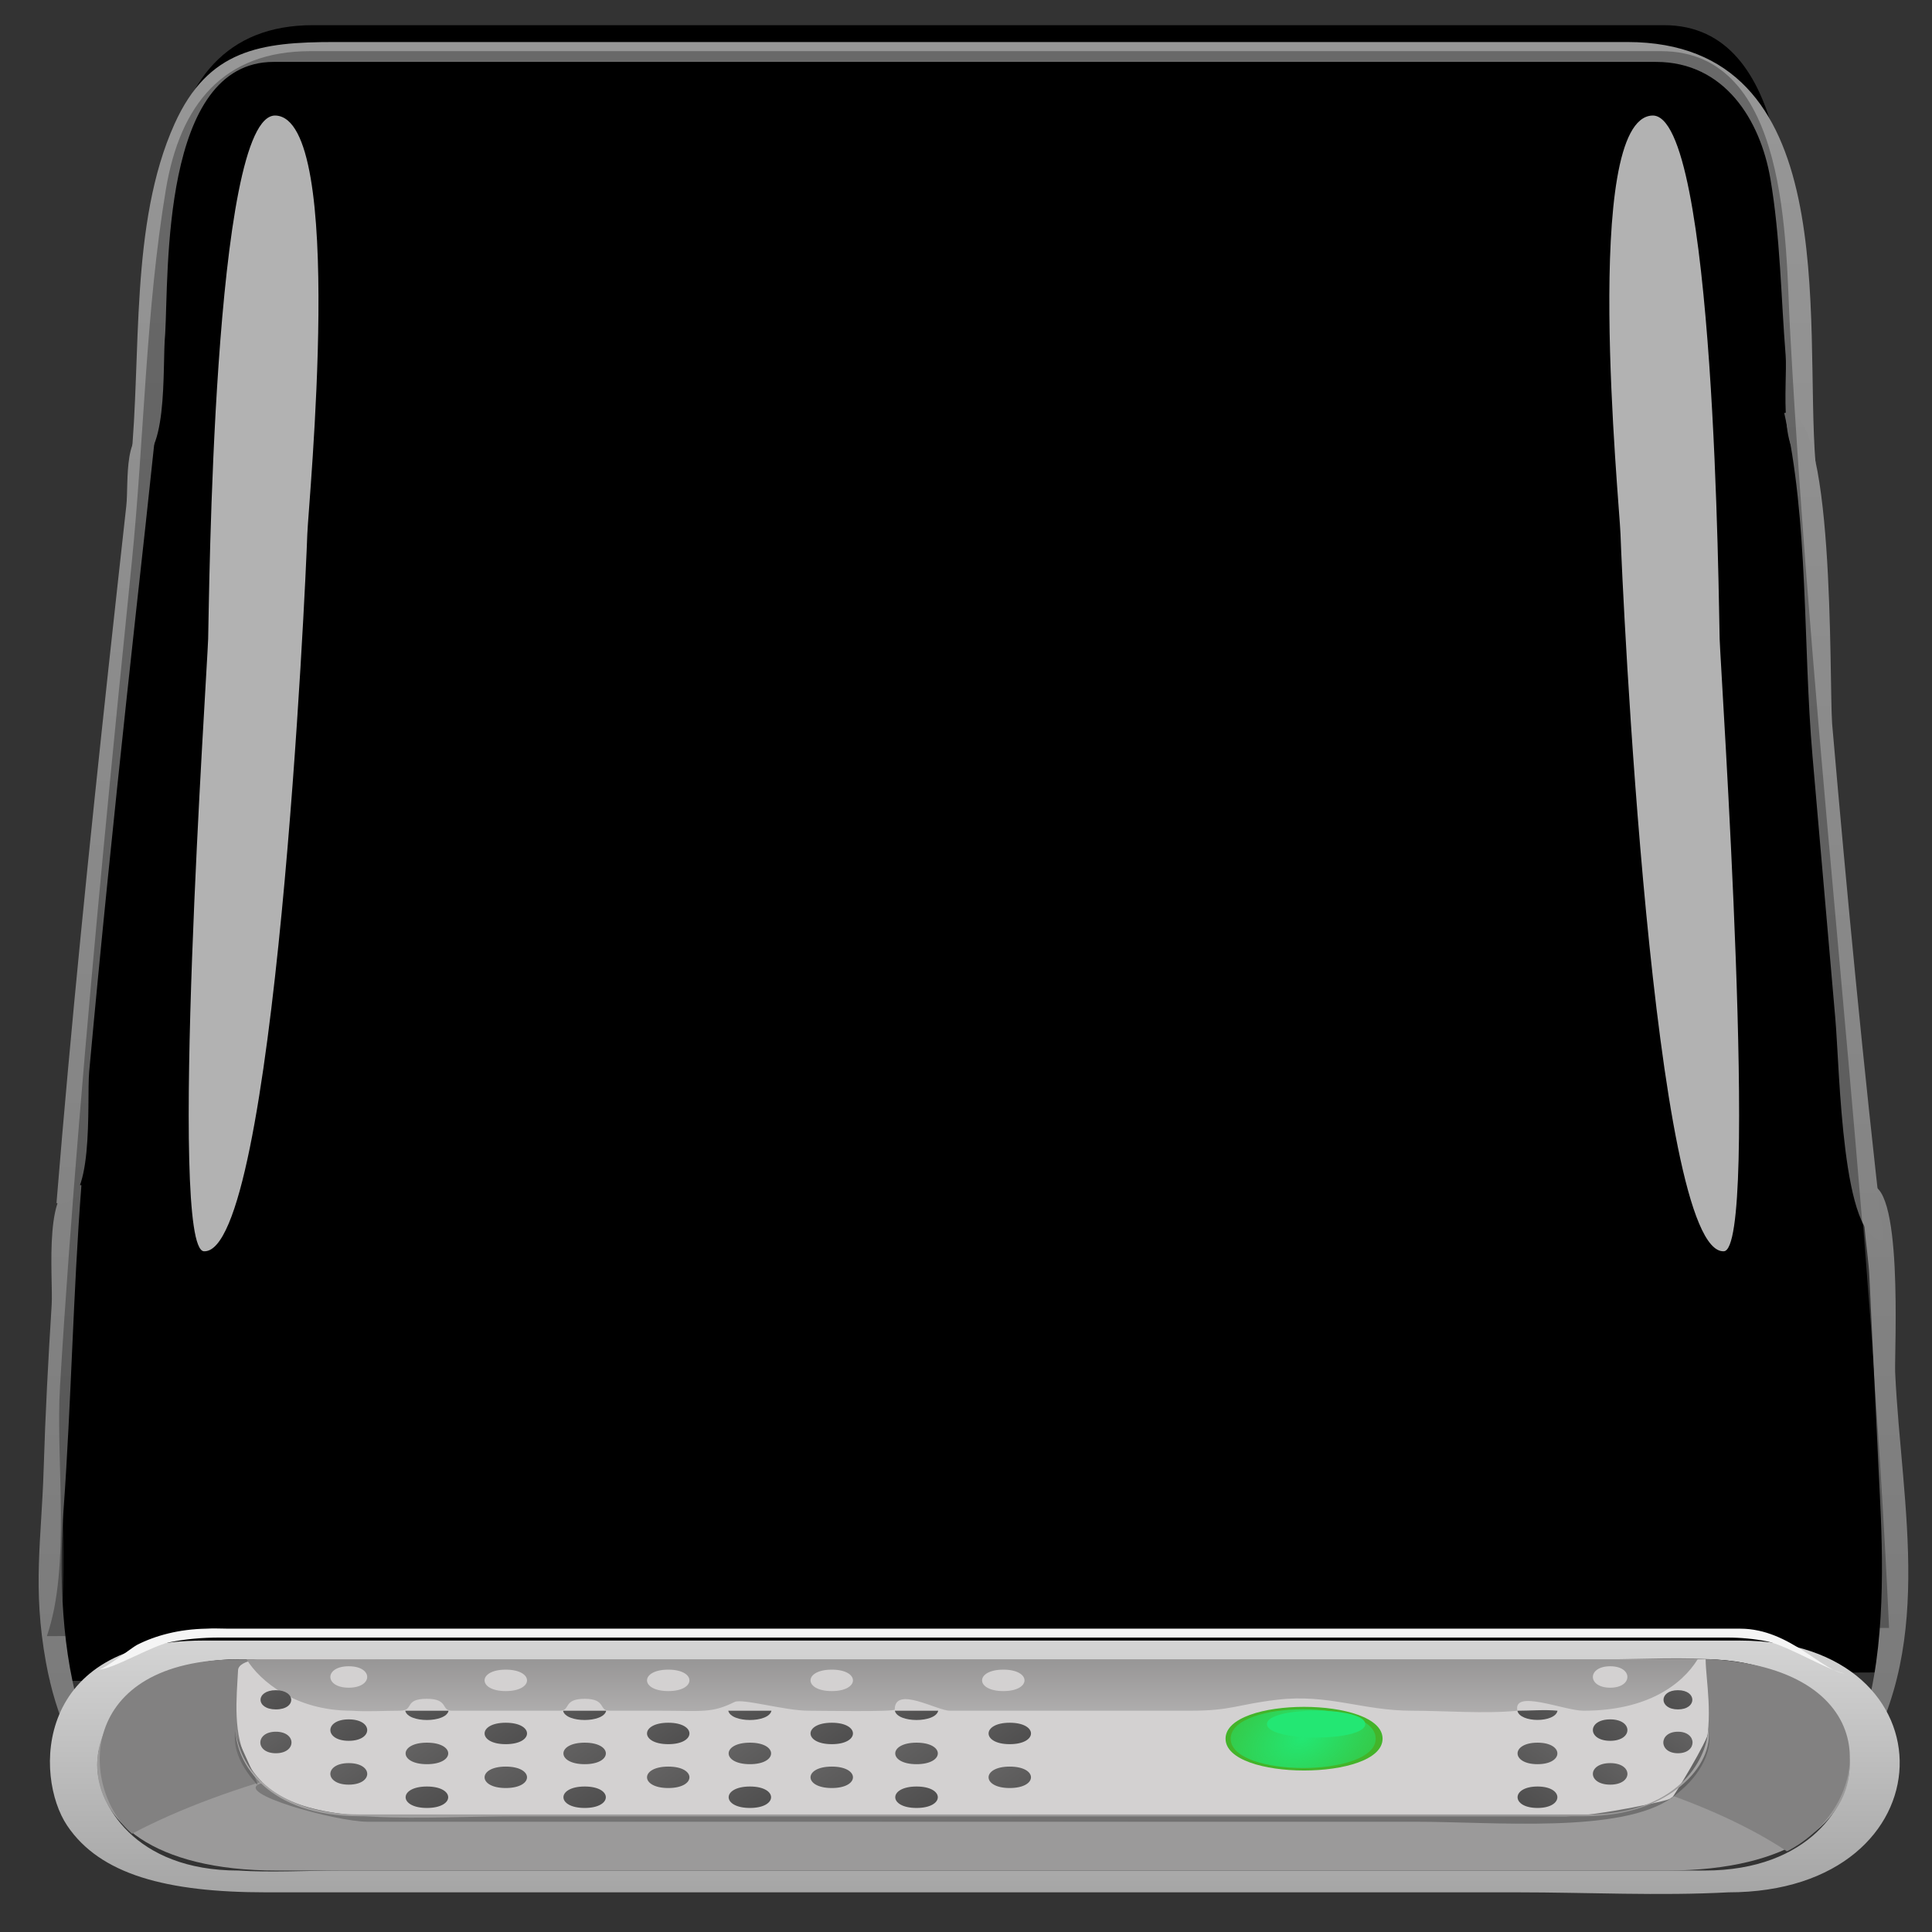 <?xml version="1.0" encoding="UTF-8" standalone="no"?>
<!-- Created with Inkscape (http://www.inkscape.org/) -->

<svg
   xmlns:dc="http://purl.org/dc/elements/1.1/"
   xmlns:cc="http://creativecommons.org/ns#"
   xmlns:rdf="http://www.w3.org/1999/02/22-rdf-syntax-ns#"
   xmlns:svg="http://www.w3.org/2000/svg"
   xmlns="http://www.w3.org/2000/svg"
   xmlns:xlink="http://www.w3.org/1999/xlink"
   version="1.1"
   width="48"
   height="48"
   viewBox="0 0 48 48"
   id="Layer_1"
   style="overflow:visible">
  <rect x="0" y="0" width="48" height="48" fill="#333333" stroke="none"/>
  <defs
     id="defs504">
    <linearGradient
       id="linearGradient4850">
      <stop
         id="stop4852"
         style="stop-color:#23e773;stop-opacity:1"
         offset="0" />
      <stop
         id="stop4854"
         style="stop-color:#23e773;stop-opacity:0"
         offset="1" />
    </linearGradient>
    <radialGradient
       cx="85.4"
       cy="114.782"
       r="4.133"
       id="radialGradient4834"
       gradientUnits="userSpaceOnUse">
      <stop
         id="stop4836"
         style="stop-color:#43cc56;stop-opacity:1"
         offset="0" />
      <stop
         id="stop4838"
         style="stop-color:#d82d28;stop-opacity:1"
         offset="0.824" />
      <stop
         id="stop4840"
         style="stop-color:#d73520;stop-opacity:1"
         offset="0.824" />
      <stop
         id="stop4842"
         style="stop-color:#d64413;stop-opacity:1"
         offset="0.999" />
      <stop
         id="stop4844"
         style="stop-color:#d45800;stop-opacity:1"
         offset="0.999" />
      <stop
         id="stop4846"
         style="stop-color:#d45800;stop-opacity:1"
         offset="1" />
    </radialGradient>
    <linearGradient
       x1="-245.696"
       y1="455.499"
       x2="-244.205"
       y2="455.499"
       id="XMLID_69_-4"
       gradientUnits="userSpaceOnUse"
       gradientTransform="matrix(0,137.788,137.788,0,-62696.559,33915.918)">
      <stop
         id="stop6-2"
         style="stop-color:#ffffff;stop-opacity:1"
         offset="0" />
      <stop
         id="stop8-6"
         style="stop-color:#000000;stop-opacity:1"
         offset="1" />
    </linearGradient>
    <linearGradient
       x1="-225.065"
       y1="484.241"
       x2="-223.539"
       y2="484.241"
       id="XMLID_70_-1"
       gradientUnits="userSpaceOnUse"
       gradientTransform="matrix(0,-46.312,-46.312,0,22491.344,-10303.942)">
      <stop
         id="stop19-8"
         style="stop-color:#d3d1d1;stop-opacity:1"
         offset="0" />
      <stop
         id="stop21-0"
         style="stop-color:#000000;stop-opacity:1"
         offset="1" />
    </linearGradient>
    <linearGradient
       x1="-248.827"
       y1="451.987"
       x2="-247.327"
       y2="451.987"
       id="XMLID_71_-4"
       gradientUnits="userSpaceOnUse"
       gradientTransform="matrix(3.523,90.085,90.085,-3.523,-39777.227,24095.977)">
      <stop
         id="stop26-7"
         style="stop-color:#9b9a9a;stop-opacity:1"
         offset="0" />
      <stop
         id="stop28-1"
         style="stop-color:#000000;stop-opacity:1"
         offset="1" />
    </linearGradient>
    <linearGradient
       x1="-248.824"
       y1="451.997"
       x2="-247.34"
       y2="451.997"
       id="XMLID_72_-4"
       gradientUnits="userSpaceOnUse"
       gradientTransform="matrix(3.523,90.085,90.085,-3.523,-39777.227,24095.977)">
      <stop
         id="stop33-0"
         style="stop-color:#828181;stop-opacity:1"
         offset="0" />
      <stop
         id="stop35-8"
         style="stop-color:#000000;stop-opacity:1"
         offset="1" />
    </linearGradient>
    <linearGradient
       x1="-248.824"
       y1="451.998"
       x2="-247.342"
       y2="451.998"
       id="XMLID_73_-0"
       gradientUnits="userSpaceOnUse"
       gradientTransform="matrix(3.523,90.085,90.085,-3.523,-39777.227,24095.977)">
      <stop
         id="stop40-3"
         style="stop-color:#d3d1d1;stop-opacity:1"
         offset="0" />
      <stop
         id="stop42-0"
         style="stop-color:#000000;stop-opacity:1"
         offset="1" />
    </linearGradient>
    <radialGradient
       cx="85.4"
       cy="114.782"
       r="4.133"
       id="XMLID_74_-4"
       gradientUnits="userSpaceOnUse">
      <stop
         id="stop49-3"
         style="stop-color:#43cc56;stop-opacity:1"
         offset="0.006" />
      <stop
         id="stop51-6"
         style="stop-color:#d82d28;stop-opacity:1"
         offset="0.39" />
      <stop
         id="stop53-1"
         style="stop-color:#d73520;stop-opacity:1"
         offset="0.627" />
      <stop
         id="stop55-1"
         style="stop-color:#d64413;stop-opacity:1"
         offset="0.824" />
      <stop
         id="stop57-8"
         style="stop-color:#d45800;stop-opacity:1"
         offset="0.999" />
      <stop
         id="stop59-3"
         style="stop-color:#d45800;stop-opacity:1"
         offset="1" />
    </radialGradient>
    <linearGradient
       x1="-244.092"
       y1="457.863"
       x2="-242.603"
       y2="457.863"
       id="XMLID_75_-8"
       gradientUnits="userSpaceOnUse"
       gradientTransform="matrix(0,204.714,204.714,0,-93665.977,49949.961)">
      <stop
         id="stop64-8"
         style="stop-color:#ffffff;stop-opacity:1"
         offset="0" />
      <stop
         id="stop66-2"
         style="stop-color:#e5e5e5;stop-opacity:1"
         offset="1" />
    </linearGradient>
    <linearGradient
       x1="-262.924"
       y1="463.403"
       x2="-261.446"
       y2="463.403"
       id="XMLID_77_-0"
       gradientUnits="userSpaceOnUse"
       gradientTransform="matrix(46.324,30.725,30.725,-46.324,-2072.604,29624.824)">
      <stop
         id="stop83-1"
         style="stop-color:#d3d1d1;stop-opacity:1"
         offset="0" />
      <stop
         id="stop85-8"
         style="stop-color:#000000;stop-opacity:1"
         offset="1" />
    </linearGradient>
    <linearGradient
       x1="-262.89"
       y1="463.381"
       x2="-261.422"
       y2="463.381"
       id="XMLID_79_-9"
       gradientUnits="userSpaceOnUse"
       gradientTransform="matrix(46.281,30.696,30.696,-46.281,-2067.545,29603.648)">
      <stop
         id="stop102-0"
         style="stop-color:#d3d1d1;stop-opacity:1"
         offset="0" />
      <stop
         id="stop104-2"
         style="stop-color:#000000;stop-opacity:1"
         offset="1" />
    </linearGradient>
    <linearGradient
       x1="-262.894"
       y1="463.35"
       x2="-261.407"
       y2="463.35"
       id="XMLID_80_-8"
       gradientUnits="userSpaceOnUse"
       gradientTransform="matrix(46.303,30.71,30.71,-46.303,-2071.309,29620.141)">
      <stop
         id="stop109-3"
         style="stop-color:#d3d1d1;stop-opacity:1"
         offset="0" />
      <stop
         id="stop111-9"
         style="stop-color:#000000;stop-opacity:1"
         offset="1" />
    </linearGradient>
    <linearGradient
       x1="-269.66"
       y1="463.59"
       x2="-268.16"
       y2="463.59"
       id="XMLID_81_-4"
       gradientUnits="userSpaceOnUse"
       gradientTransform="matrix(35.671,23.659,23.659,-35.671,-1364.651,23000.25)">
      <stop
         id="stop116-9"
         style="stop-color:#d3d1d1;stop-opacity:1"
         offset="0" />
      <stop
         id="stop118-2"
         style="stop-color:#000000;stop-opacity:1"
         offset="1" />
    </linearGradient>
    <linearGradient
       x1="-268.064"
       y1="463.498"
       x2="-266.525"
       y2="463.498"
       id="XMLID_83_-3"
       gradientUnits="userSpaceOnUse"
       gradientTransform="matrix(37.689,24.997,24.997,-37.689,-1498.498,24259.805)">
      <stop
         id="stop135-5"
         style="stop-color:#d3d1d1;stop-opacity:1"
         offset="0" />
      <stop
         id="stop137-0"
         style="stop-color:#000000;stop-opacity:1"
         offset="1" />
    </linearGradient>
    <linearGradient
       x1="-262.868"
       y1="463.44"
       x2="-261.39"
       y2="463.44"
       id="XMLID_84_-0"
       gradientUnits="userSpaceOnUse"
       gradientTransform="matrix(46.324,30.725,30.725,-46.324,-2065.292,29624.824)">
      <stop
         id="stop142-6"
         style="stop-color:#d3d1d1;stop-opacity:1"
         offset="0" />
      <stop
         id="stop144-0"
         style="stop-color:#000000;stop-opacity:1"
         offset="1" />
    </linearGradient>
    <linearGradient
       x1="-262.805"
       y1="463.414"
       x2="-261.318"
       y2="463.414"
       id="XMLID_86_-5"
       gradientUnits="userSpaceOnUse"
       gradientTransform="matrix(46.389,30.768,30.768,-46.389,-2066.944,29671.387)">
      <stop
         id="stop161-3"
         style="stop-color:#d3d1d1;stop-opacity:1"
         offset="0" />
      <stop
         id="stop163-7"
         style="stop-color:#000000;stop-opacity:1"
         offset="1" />
    </linearGradient>
    <linearGradient
       x1="-262.8"
       y1="463.382"
       x2="-261.338"
       y2="463.382"
       id="XMLID_87_-3"
       gradientUnits="userSpaceOnUse"
       gradientTransform="matrix(46.368,30.753,30.753,-46.368,-2067.93,29660.75)">
      <stop
         id="stop168-0"
         style="stop-color:#d3d1d1;stop-opacity:1"
         offset="0" />
      <stop
         id="stop170-0"
         style="stop-color:#000000;stop-opacity:1"
         offset="1" />
    </linearGradient>
    <linearGradient
       x1="-262.89"
       y1="463.411"
       x2="-261.403"
       y2="463.411"
       id="XMLID_88_-3"
       gradientUnits="userSpaceOnUse"
       gradientTransform="matrix(46.324,30.725,30.725,-46.324,-2068.917,29627.246)">
      <stop
         id="stop175-8"
         style="stop-color:#d3d1d1;stop-opacity:1"
         offset="0" />
      <stop
         id="stop177-9"
         style="stop-color:#000000;stop-opacity:1"
         offset="1" />
    </linearGradient>
    <linearGradient
       x1="-262.83"
       y1="463.378"
       x2="-261.31"
       y2="463.378"
       id="XMLID_89_-1"
       gradientUnits="userSpaceOnUse"
       gradientTransform="matrix(46.411,30.782,30.782,-46.411,-2072.021,29687.352)">
      <stop
         id="stop182-1"
         style="stop-color:#d3d1d1;stop-opacity:1"
         offset="0" />
      <stop
         id="stop184-9"
         style="stop-color:#000000;stop-opacity:1"
         offset="1" />
    </linearGradient>
    <linearGradient
       x1="-265.416"
       y1="463.455"
       x2="-263.889"
       y2="463.455"
       id="XMLID_90_-5"
       gradientUnits="userSpaceOnUse"
       gradientTransform="matrix(41.724,27.674,27.674,-41.724,-1768.037,26766.762)">
      <stop
         id="stop189-1"
         style="stop-color:#d3d1d1;stop-opacity:1"
         offset="0" />
      <stop
         id="stop191-5"
         style="stop-color:#000000;stop-opacity:1"
         offset="1" />
    </linearGradient>
    <linearGradient
       x1="-265.321"
       y1="463.421"
       x2="-263.814"
       y2="463.421"
       id="XMLID_91_-0"
       gradientUnits="userSpaceOnUse"
       gradientTransform="matrix(41.789,27.717,27.717,-41.789,-1770.048,26813.277)">
      <stop
         id="stop196-8"
         style="stop-color:#d3d1d1;stop-opacity:1"
         offset="0" />
      <stop
         id="stop198-9"
         style="stop-color:#000000;stop-opacity:1"
         offset="1" />
    </linearGradient>
    <linearGradient
       x1="-232.649"
       y1="484.255"
       x2="-231.187"
       y2="484.255"
       id="XMLID_92_-3"
       gradientUnits="userSpaceOnUse"
       gradientTransform="matrix(-44.111,29.257,-29.257,-44.111,4049.22,28248.891)">
      <stop
         id="stop203-9"
         style="stop-color:#d3d1d1;stop-opacity:1"
         offset="0" />
      <stop
         id="stop205-4"
         style="stop-color:#000000;stop-opacity:1"
         offset="1" />
    </linearGradient>
    <linearGradient
       x1="-232.614"
       y1="484.197"
       x2="-231.171"
       y2="484.197"
       id="XMLID_94_-8"
       gradientUnits="userSpaceOnUse"
       gradientTransform="matrix(-44.176,29.3,-29.3,-44.176,4051.012,28295.484)">
      <stop
         id="stop222-5"
         style="stop-color:#d3d1d1;stop-opacity:1"
         offset="0" />
      <stop
         id="stop224-7"
         style="stop-color:#000000;stop-opacity:1"
         offset="1" />
    </linearGradient>
    <linearGradient
       x1="-232.638"
       y1="484.174"
       x2="-231.145"
       y2="484.174"
       id="XMLID_95_-0"
       gradientUnits="userSpaceOnUse"
       gradientTransform="matrix(-44.154,29.285,-29.285,-44.154,4051.811,28284.914)">
      <stop
         id="stop229-7"
         style="stop-color:#d3d1d1;stop-opacity:1"
         offset="0" />
      <stop
         id="stop231-0"
         style="stop-color:#000000;stop-opacity:1"
         offset="1" />
    </linearGradient>
    <linearGradient
       x1="-230.487"
       y1="490.314"
       x2="-228.968"
       y2="490.314"
       id="XMLID_96_-7"
       gradientUnits="userSpaceOnUse"
       gradientTransform="matrix(-34.369,22.795,-22.795,-34.369,3401.167,22190.008)">
      <stop
         id="stop236-0"
         style="stop-color:#d3d1d1;stop-opacity:1"
         offset="0" />
      <stop
         id="stop238-9"
         style="stop-color:#000000;stop-opacity:1"
         offset="1" />
    </linearGradient>
    <linearGradient
       x1="-231.03"
       y1="488.747"
       x2="-229.498"
       y2="488.747"
       id="XMLID_97_-1"
       gradientUnits="userSpaceOnUse"
       gradientTransform="matrix(-36.408,24.148,-24.148,-36.408,3536.263,23464.687)">
      <stop
         id="stop243-8"
         style="stop-color:#d3d1d1;stop-opacity:1"
         offset="0" />
      <stop
         id="stop245-6"
         style="stop-color:#000000;stop-opacity:1"
         offset="1" />
    </linearGradient>
    <linearGradient
       x1="-231.907"
       y1="486.4"
       x2="-230.36"
       y2="486.4"
       id="XMLID_98_-2"
       gradientUnits="userSpaceOnUse"
       gradientTransform="matrix(-40.054,26.566,-26.566,-40.054,3779.901,25727.937)">
      <stop
         id="stop250-5"
         style="stop-color:#d3d1d1;stop-opacity:1"
         offset="0" />
      <stop
         id="stop252-3"
         style="stop-color:#000000;stop-opacity:1"
         offset="1" />
    </linearGradient>
    <linearGradient
       x1="-231.818"
       y1="486.352"
       x2="-230.35"
       y2="486.352"
       id="XMLID_99_-6"
       gradientUnits="userSpaceOnUse"
       gradientTransform="matrix(-40.075,26.58,-26.58,-40.075,3779.353,25747.246)">
      <stop
         id="stop257-8"
         style="stop-color:#d3d1d1;stop-opacity:1"
         offset="0" />
      <stop
         id="stop259-2"
         style="stop-color:#000000;stop-opacity:1"
         offset="1" />
    </linearGradient>
    <linearGradient
       x1="-262.726"
       y1="463.527"
       x2="-261.239"
       y2="463.527"
       id="XMLID_100_-6"
       gradientUnits="userSpaceOnUse"
       gradientTransform="matrix(46.303,30.71,30.71,-46.303,-2043.871,29613.687)">
      <stop
         id="stop264-1"
         style="stop-color:#d3d1d1;stop-opacity:1"
         offset="0" />
      <stop
         id="stop266-4"
         style="stop-color:#000000;stop-opacity:1"
         offset="1" />
    </linearGradient>
    <linearGradient
       x1="-262.678"
       y1="463.493"
       x2="-261.211"
       y2="463.493"
       id="XMLID_101_-3"
       gradientUnits="userSpaceOnUse"
       gradientTransform="matrix(46.281,30.696,30.696,-46.281,-2040.107,29606.07)">
      <stop
         id="stop271-9"
         style="stop-color:#d3d1d1;stop-opacity:1"
         offset="0" />
      <stop
         id="stop273-7"
         style="stop-color:#000000;stop-opacity:1"
         offset="1" />
    </linearGradient>
    <linearGradient
       x1="-262.824"
       y1="463.448"
       x2="-261.356"
       y2="463.448"
       id="XMLID_102_-6"
       gradientUnits="userSpaceOnUse"
       gradientTransform="matrix(46.324,30.725,30.725,-46.324,-2061.292,29627.246)">
      <stop
         id="stop278-6"
         style="stop-color:#d3d1d1;stop-opacity:1"
         offset="0" />
      <stop
         id="stop280-6"
         style="stop-color:#000000;stop-opacity:1"
         offset="1" />
    </linearGradient>
    <linearGradient
       x1="-262.794"
       y1="463.418"
       x2="-261.327"
       y2="463.418"
       id="XMLID_103_-3"
       gradientUnits="userSpaceOnUse"
       gradientTransform="matrix(46.281,30.696,30.696,-46.281,-2056.17,29606.07)">
      <stop
         id="stop285-6"
         style="stop-color:#d3d1d1;stop-opacity:1"
         offset="0" />
      <stop
         id="stop287-0"
         style="stop-color:#000000;stop-opacity:1"
         offset="1" />
    </linearGradient>
    <linearGradient
       x1="-262.839"
       y1="463.478"
       x2="-261.347"
       y2="463.478"
       id="XMLID_104_-7"
       gradientUnits="userSpaceOnUse"
       gradientTransform="matrix(46.281,30.696,30.696,-46.281,-2054.67,29597.695)">
      <stop
         id="stop292-2"
         style="stop-color:#d3d1d1;stop-opacity:1"
         offset="0" />
      <stop
         id="stop294-4"
         style="stop-color:#000000;stop-opacity:1"
         offset="1" />
    </linearGradient>
    <linearGradient
       x1="-262.786"
       y1="463.453"
       x2="-261.306"
       y2="463.453"
       id="XMLID_106_-0"
       gradientUnits="userSpaceOnUse"
       gradientTransform="matrix(46.281,30.696,30.696,-46.281,-2052.357,29603.648)">
      <stop
         id="stop311-0"
         style="stop-color:#d3d1d1;stop-opacity:1"
         offset="0" />
      <stop
         id="stop313-2"
         style="stop-color:#000000;stop-opacity:1"
         offset="1" />
    </linearGradient>
    <linearGradient
       x1="-262.779"
       y1="463.423"
       x2="-261.299"
       y2="463.423"
       id="XMLID_107_-8"
       gradientUnits="userSpaceOnUse"
       gradientTransform="matrix(46.303,30.71,30.71,-46.303,-2056.121,29620.141)">
      <stop
         id="stop318-7"
         style="stop-color:#d3d1d1;stop-opacity:1"
         offset="0" />
      <stop
         id="stop320-5"
         style="stop-color:#000000;stop-opacity:1"
         offset="1" />
    </linearGradient>
    <linearGradient
       x1="-262.739"
       y1="463.513"
       x2="-261.262"
       y2="463.513"
       id="XMLID_108_-5"
       gradientUnits="userSpaceOnUse"
       gradientTransform="matrix(46.368,30.753,30.753,-46.368,-2052.305,29651.891)">
      <stop
         id="stop325-7"
         style="stop-color:#d3d1d1;stop-opacity:1"
         offset="0" />
      <stop
         id="stop327-3"
         style="stop-color:#000000;stop-opacity:1"
         offset="1" />
    </linearGradient>
    <linearGradient
       x1="-262.703"
       y1="463.487"
       x2="-261.196"
       y2="463.487"
       id="XMLID_110_-9"
       gradientUnits="userSpaceOnUse"
       gradientTransform="matrix(46.389,30.768,30.768,-46.389,-2051.319,29671.387)">
      <stop
         id="stop344-0"
         style="stop-color:#d3d1d1;stop-opacity:1"
         offset="0" />
      <stop
         id="stop346-7"
         style="stop-color:#000000;stop-opacity:1"
         offset="1" />
    </linearGradient>
    <linearGradient
       x1="-262.673"
       y1="463.457"
       x2="-261.193"
       y2="463.457"
       id="XMLID_111_-9"
       gradientUnits="userSpaceOnUse"
       gradientTransform="matrix(46.433,30.797,30.797,-46.433,-2056.457,29701.426)">
      <stop
         id="stop351-6"
         style="stop-color:#d3d1d1;stop-opacity:1"
         offset="0" />
      <stop
         id="stop353-3"
         style="stop-color:#000000;stop-opacity:1"
         offset="1" />
    </linearGradient>
    <linearGradient
       x1="-262.759"
       y1="463.484"
       x2="-261.278"
       y2="463.484"
       id="XMLID_112_-3"
       gradientUnits="userSpaceOnUse"
       gradientTransform="matrix(46.368,30.753,30.753,-46.368,-2056.305,29654.297)">
      <stop
         id="stop358-1"
         style="stop-color:#d3d1d1;stop-opacity:1"
         offset="0" />
      <stop
         id="stop360-3"
         style="stop-color:#000000;stop-opacity:1"
         offset="1" />
    </linearGradient>
    <linearGradient
       x1="-262.714"
       y1="463.452"
       x2="-261.233"
       y2="463.452"
       id="XMLID_119_-7"
       gradientUnits="userSpaceOnUse"
       gradientTransform="matrix(46.368,30.753,30.753,-46.368,-2053.992,29660.266)">
      <stop
         id="stop437-4"
         style="stop-color:#d3d1d1;stop-opacity:1"
         offset="0" />
      <stop
         id="stop439-1"
         style="stop-color:#000000;stop-opacity:1"
         offset="1" />
    </linearGradient>
    <linearGradient
       x1="-243.323"
       y1="458.992"
       x2="-241.839"
       y2="458.992"
       id="linearGradient4912"
       xlink:href="#XMLID_120_"
       gradientUnits="userSpaceOnUse"
       gradientTransform="matrix(0,266.667,266.667,0,-122333.13,64794.656)" />
    <linearGradient
       x1="-243.321"
       y1="458.994"
       x2="-241.84"
       y2="458.994"
       id="linearGradient4914"
       xlink:href="#XMLID_121_"
       gradientUnits="userSpaceOnUse"
       gradientTransform="matrix(0,266.668,266.668,0,-122333.97,64794.32)" />
    <linearGradient
       x1="-243.324"
       y1="458.921"
       x2="-241.837"
       y2="458.921"
       id="linearGradient4916"
       xlink:href="#XMLID_122_"
       gradientUnits="userSpaceOnUse"
       gradientTransform="matrix(-2.507,285.118,266.656,2.401,-122977.39,68171.176)" />
    <linearGradient
       x1="-243.322"
       y1="459.066"
       x2="-241.838"
       y2="459.066"
       id="linearGradient4918"
       xlink:href="#XMLID_123_"
       gradientUnits="userSpaceOnUse"
       gradientTransform="matrix(0.149,305.311,280.815,-0.146,-128750.94,74242.897)" />
    <linearGradient
       x1="-245.696"
       y1="455.499"
       x2="-244.205"
       y2="455.499"
       id="linearGradient4920"
       xlink:href="#XMLID_69_-4"
       gradientUnits="userSpaceOnUse"
       gradientTransform="matrix(0,68.495,137.788,0,-62696.652,16930.988)" />
    <linearGradient
       x1="-225.065"
       y1="484.241"
       x2="-223.539"
       y2="484.241"
       id="linearGradient4922"
       xlink:href="#XMLID_70_-1"
       gradientUnits="userSpaceOnUse"
       gradientTransform="matrix(0,-23.022,-46.312,0,22491.25,-5050.802)" />
    <linearGradient
       x1="-248.827"
       y1="451.987"
       x2="-247.327"
       y2="451.987"
       id="linearGradient4924"
       xlink:href="#XMLID_71_-4"
       gradientUnits="userSpaceOnUse"
       gradientTransform="matrix(3.523,44.782,90.085,-1.751,-39777.32,12049.474)" />
    <linearGradient
       x1="-248.824"
       y1="451.997"
       x2="-247.34"
       y2="451.997"
       id="linearGradient4926"
       xlink:href="#XMLID_72_-4"
       gradientUnits="userSpaceOnUse"
       gradientTransform="matrix(3.523,44.782,90.085,-1.751,-39777.32,12049.474)" />
    <linearGradient
       x1="-248.824"
       y1="451.998"
       x2="-247.342"
       y2="451.998"
       id="linearGradient4928"
       xlink:href="#XMLID_73_-0"
       gradientUnits="userSpaceOnUse"
       gradientTransform="matrix(3.523,44.782,90.085,-1.751,-39777.32,12049.474)" />
    <radialGradient
       cx="85.068"
       cy="133.19"
       r="5.059"
       fx="85.068"
       fy="133.19"
       id="radialGradient4930"
       xlink:href="#linearGradient4850"
       gradientUnits="userSpaceOnUse"
       gradientTransform="matrix(-1.859,0.986,-0.658,-1.24,333.998,207.822)" />
    <linearGradient
       x1="-244.092"
       y1="457.863"
       x2="-242.603"
       y2="457.863"
       id="linearGradient4932"
       xlink:href="#XMLID_75_-8"
       gradientUnits="userSpaceOnUse"
       gradientTransform="matrix(0,101.764,204.714,0,-93666.07,24901.547)" />
    <linearGradient
       x1="-262.924"
       y1="463.403"
       x2="-261.446"
       y2="463.403"
       id="linearGradient4934"
       xlink:href="#XMLID_77_-0"
       gradientUnits="userSpaceOnUse"
       gradientTransform="matrix(46.324,15.273,30.725,-23.028,-2072.698,14797.876)" />
    <linearGradient
       x1="-262.89"
       y1="463.381"
       x2="-261.422"
       y2="463.381"
       id="linearGradient4936"
       xlink:href="#XMLID_79_-9"
       gradientUnits="userSpaceOnUse"
       gradientTransform="matrix(46.281,15.259,30.696,-23.006,-2067.638,14787.349)" />
    <linearGradient
       x1="-262.894"
       y1="463.35"
       x2="-261.407"
       y2="463.35"
       id="linearGradient4938"
       xlink:href="#XMLID_80_-8"
       gradientUnits="userSpaceOnUse"
       gradientTransform="matrix(46.303,15.266,30.71,-23.017,-2071.402,14795.548)" />
    <linearGradient
       x1="-269.66"
       y1="463.59"
       x2="-268.16"
       y2="463.59"
       id="linearGradient4940"
       xlink:href="#XMLID_81_-4"
       gradientUnits="userSpaceOnUse"
       gradientTransform="matrix(35.671,11.761,23.659,-17.732,-1364.745,11504.785)" />
    <linearGradient
       x1="-268.064"
       y1="463.498"
       x2="-266.525"
       y2="463.498"
       id="linearGradient4942"
       xlink:href="#XMLID_83_-3"
       gradientUnits="userSpaceOnUse"
       gradientTransform="matrix(37.689,12.426,24.997,-18.735,-1498.592,12130.913)" />
    <linearGradient
       x1="-262.868"
       y1="463.44"
       x2="-261.39"
       y2="463.44"
       id="linearGradient4944"
       xlink:href="#XMLID_84_-0"
       gradientUnits="userSpaceOnUse"
       gradientTransform="matrix(46.324,15.273,30.725,-23.028,-2065.385,14797.876)" />
    <linearGradient
       x1="-262.805"
       y1="463.414"
       x2="-261.318"
       y2="463.414"
       id="linearGradient4946"
       xlink:href="#XMLID_86_-5"
       gradientUnits="userSpaceOnUse"
       gradientTransform="matrix(46.389,15.295,30.768,-23.06,-2067.038,14821.022)" />
    <linearGradient
       x1="-262.8"
       y1="463.382"
       x2="-261.338"
       y2="463.382"
       id="linearGradient4948"
       xlink:href="#XMLID_87_-3"
       gradientUnits="userSpaceOnUse"
       gradientTransform="matrix(46.368,15.288,30.753,-23.049,-2068.023,14815.735)" />
    <linearGradient
       x1="-262.89"
       y1="463.411"
       x2="-261.403"
       y2="463.411"
       id="linearGradient4950"
       xlink:href="#XMLID_88_-3"
       gradientUnits="userSpaceOnUse"
       gradientTransform="matrix(46.324,15.273,30.725,-23.028,-2069.01,14799.08)" />
    <linearGradient
       x1="-262.83"
       y1="463.378"
       x2="-261.31"
       y2="463.378"
       id="linearGradient4952"
       xlink:href="#XMLID_89_-1"
       gradientUnits="userSpaceOnUse"
       gradientTransform="matrix(46.411,15.302,30.782,-23.071,-2072.115,14828.959)" />
    <linearGradient
       x1="-265.416"
       y1="463.455"
       x2="-263.889"
       y2="463.455"
       id="linearGradient4954"
       xlink:href="#XMLID_90_-5"
       gradientUnits="userSpaceOnUse"
       gradientTransform="matrix(41.724,13.757,27.674,-20.741,-1768.13,13377.127)" />
    <linearGradient
       x1="-265.321"
       y1="463.421"
       x2="-263.814"
       y2="463.421"
       id="linearGradient4956"
       xlink:href="#XMLID_91_-0"
       gradientUnits="userSpaceOnUse"
       gradientTransform="matrix(41.789,13.778,27.717,-20.774,-1770.142,13400.25)" />
    <linearGradient
       x1="-232.649"
       y1="484.255"
       x2="-231.187"
       y2="484.255"
       id="linearGradient4958"
       xlink:href="#XMLID_92_-3"
       gradientUnits="userSpaceOnUse"
       gradientTransform="matrix(-44.111,14.544,-29.257,-21.928,4049.126,14113.896)" />
    <linearGradient
       x1="-232.614"
       y1="484.197"
       x2="-231.171"
       y2="484.197"
       id="linearGradient4960"
       xlink:href="#XMLID_94_-8"
       gradientUnits="userSpaceOnUse"
       gradientTransform="matrix(-44.176,14.565,-29.3,-21.96,4050.919,14137.058)" />
    <linearGradient
       x1="-232.638"
       y1="484.174"
       x2="-231.145"
       y2="484.174"
       id="linearGradient4962"
       xlink:href="#XMLID_95_-0"
       gradientUnits="userSpaceOnUse"
       gradientTransform="matrix(-44.154,14.558,-29.285,-21.949,4051.717,14131.804)" />
    <linearGradient
       x1="-230.487"
       y1="490.314"
       x2="-228.968"
       y2="490.314"
       id="linearGradient4964"
       xlink:href="#XMLID_96_-7"
       gradientUnits="userSpaceOnUse"
       gradientTransform="matrix(-34.369,11.332,-22.795,-17.085,3401.073,11102.012)" />
    <linearGradient
       x1="-231.03"
       y1="488.747"
       x2="-229.498"
       y2="488.747"
       id="linearGradient4966"
       xlink:href="#XMLID_97_-1"
       gradientUnits="userSpaceOnUse"
       gradientTransform="matrix(-36.408,12.004,-24.148,-18.099,3536.169,11735.658)" />
    <linearGradient
       x1="-231.907"
       y1="486.4"
       x2="-230.36"
       y2="486.4"
       id="linearGradient4968"
       xlink:href="#XMLID_98_-2"
       gradientUnits="userSpaceOnUse"
       gradientTransform="matrix(-40.054,13.206,-26.566,-19.911,3779.808,12860.725)" />
    <linearGradient
       x1="-231.818"
       y1="486.352"
       x2="-230.35"
       y2="486.352"
       id="linearGradient4970"
       xlink:href="#XMLID_99_-6"
       gradientUnits="userSpaceOnUse"
       gradientTransform="matrix(-40.075,13.213,-26.58,-19.922,3779.26,12870.323)" />
    <linearGradient
       x1="-262.726"
       y1="463.527"
       x2="-261.239"
       y2="463.527"
       id="linearGradient4972"
       xlink:href="#XMLID_100_-6"
       gradientUnits="userSpaceOnUse"
       gradientTransform="matrix(46.303,15.266,30.71,-23.017,-2043.965,14792.34)" />
    <linearGradient
       x1="-262.678"
       y1="463.493"
       x2="-261.211"
       y2="463.493"
       id="linearGradient4974"
       xlink:href="#XMLID_101_-3"
       gradientUnits="userSpaceOnUse"
       gradientTransform="matrix(46.281,15.259,30.696,-23.006,-2040.201,14788.553)" />
    <linearGradient
       x1="-262.824"
       y1="463.448"
       x2="-261.356"
       y2="463.448"
       id="linearGradient4976"
       xlink:href="#XMLID_102_-6"
       gradientUnits="userSpaceOnUse"
       gradientTransform="matrix(46.324,15.273,30.725,-23.028,-2061.385,14799.08)" />
    <linearGradient
       x1="-262.794"
       y1="463.418"
       x2="-261.327"
       y2="463.418"
       id="linearGradient4978"
       xlink:href="#XMLID_103_-3"
       gradientUnits="userSpaceOnUse"
       gradientTransform="matrix(46.281,15.259,30.696,-23.006,-2056.263,14788.553)" />
    <linearGradient
       x1="-262.839"
       y1="463.478"
       x2="-261.347"
       y2="463.478"
       id="linearGradient4980"
       xlink:href="#XMLID_104_-7"
       gradientUnits="userSpaceOnUse"
       gradientTransform="matrix(46.281,15.259,30.696,-23.006,-2054.763,14784.39)" />
    <linearGradient
       x1="-262.786"
       y1="463.453"
       x2="-261.306"
       y2="463.453"
       id="linearGradient4982"
       xlink:href="#XMLID_106_-0"
       gradientUnits="userSpaceOnUse"
       gradientTransform="matrix(46.281,15.259,30.696,-23.006,-2052.451,14787.349)" />
    <linearGradient
       x1="-262.779"
       y1="463.423"
       x2="-261.299"
       y2="463.423"
       id="linearGradient4984"
       xlink:href="#XMLID_107_-8"
       gradientUnits="userSpaceOnUse"
       gradientTransform="matrix(46.303,15.266,30.71,-23.017,-2056.215,14795.548)" />
    <linearGradient
       x1="-262.739"
       y1="463.513"
       x2="-261.262"
       y2="463.513"
       id="linearGradient4986"
       xlink:href="#XMLID_108_-5"
       gradientUnits="userSpaceOnUse"
       gradientTransform="matrix(46.368,15.288,30.753,-23.049,-2052.398,14811.331)" />
    <linearGradient
       x1="-262.703"
       y1="463.487"
       x2="-261.196"
       y2="463.487"
       id="linearGradient4988"
       xlink:href="#XMLID_110_-9"
       gradientUnits="userSpaceOnUse"
       gradientTransform="matrix(46.389,15.295,30.768,-23.06,-2051.413,14821.022)" />
    <linearGradient
       x1="-262.673"
       y1="463.457"
       x2="-261.193"
       y2="463.457"
       id="linearGradient4990"
       xlink:href="#XMLID_111_-9"
       gradientUnits="userSpaceOnUse"
       gradientTransform="matrix(46.433,15.309,30.797,-23.082,-2056.55,14835.955)" />
    <linearGradient
       x1="-262.759"
       y1="463.484"
       x2="-261.278"
       y2="463.484"
       id="linearGradient4992"
       xlink:href="#XMLID_112_-3"
       gradientUnits="userSpaceOnUse"
       gradientTransform="matrix(46.368,15.288,30.753,-23.049,-2056.398,14812.527)" />
    <linearGradient
       x1="-262.714"
       y1="463.452"
       x2="-261.233"
       y2="463.452"
       id="linearGradient4994"
       xlink:href="#XMLID_119_-7"
       gradientUnits="userSpaceOnUse"
       gradientTransform="matrix(46.368,15.288,30.753,-23.049,-2054.086,14815.494)" />
  </defs>
  <linearGradient
     x1="-245.696"
     y1="455.499"
     x2="-244.205"
     y2="455.499"
     id="XMLID_69_"
     gradientUnits="userSpaceOnUse"
     gradientTransform="matrix(0,137.788,137.788,0,-62696.559,33915.918)">
    <stop
       id="stop6"
       style="stop-color:#ffffff;stop-opacity:1"
       offset="0" />
    <stop
       id="stop8"
       style="stop-color:#000000;stop-opacity:1"
       offset="1" />
  </linearGradient>
  <linearGradient
     x1="-225.065"
     y1="484.241"
     x2="-223.539"
     y2="484.241"
     id="XMLID_70_"
     gradientUnits="userSpaceOnUse"
     gradientTransform="matrix(0,-46.312,-46.312,0,22491.344,-10303.942)">
    <stop
       id="stop19"
       style="stop-color:#d3d1d1;stop-opacity:1"
       offset="0" />
    <stop
       id="stop21"
       style="stop-color:#000000;stop-opacity:1"
       offset="1" />
  </linearGradient>
  <linearGradient
     x1="-248.827"
     y1="451.987"
     x2="-247.327"
     y2="451.987"
     id="XMLID_71_"
     gradientUnits="userSpaceOnUse"
     gradientTransform="matrix(3.523,90.085,90.085,-3.523,-39777.227,24095.977)">
    <stop
       id="stop26"
       style="stop-color:#9b9a9a;stop-opacity:1"
       offset="0" />
    <stop
       id="stop28"
       style="stop-color:#000000;stop-opacity:1"
       offset="1" />
  </linearGradient>
  <linearGradient
     x1="-248.824"
     y1="451.997"
     x2="-247.34"
     y2="451.997"
     id="XMLID_72_"
     gradientUnits="userSpaceOnUse"
     gradientTransform="matrix(3.523,90.085,90.085,-3.523,-39777.227,24095.977)">
    <stop
       id="stop33"
       style="stop-color:#828181;stop-opacity:1"
       offset="0" />
    <stop
       id="stop35"
       style="stop-color:#000000;stop-opacity:1"
       offset="1" />
  </linearGradient>
  <linearGradient
     x1="-248.824"
     y1="451.998"
     x2="-247.342"
     y2="451.998"
     id="XMLID_73_"
     gradientUnits="userSpaceOnUse"
     gradientTransform="matrix(3.523,90.085,90.085,-3.523,-39777.227,24095.977)">
    <stop
       id="stop40"
       style="stop-color:#d3d1d1;stop-opacity:1"
       offset="0" />
    <stop
       id="stop42"
       style="stop-color:#000000;stop-opacity:1"
       offset="1" />
  </linearGradient>
  <radialGradient
     cx="85.4"
     cy="114.782"
     r="4.133"
     id="XMLID_74_"
     gradientUnits="userSpaceOnUse">
    <stop
       id="stop49"
       style="stop-color:#d82a2a;stop-opacity:1"
       offset="0.006" />
    <stop
       id="stop51"
       style="stop-color:#d82d28;stop-opacity:1"
       offset="0.39" />
    <stop
       id="stop53"
       style="stop-color:#d73520;stop-opacity:1"
       offset="0.627" />
    <stop
       id="stop55"
       style="stop-color:#d64413;stop-opacity:1"
       offset="0.824" />
    <stop
       id="stop57"
       style="stop-color:#d45800;stop-opacity:1"
       offset="0.999" />
    <stop
       id="stop59"
       style="stop-color:#d45800;stop-opacity:1"
       offset="1" />
  </radialGradient>
  <linearGradient
     x1="-244.092"
     y1="457.863"
     x2="-242.603"
     y2="457.863"
     id="XMLID_75_"
     gradientUnits="userSpaceOnUse"
     gradientTransform="matrix(0,204.714,204.714,0,-93665.977,49949.961)">
    <stop
       id="stop64"
       style="stop-color:#ffffff;stop-opacity:1"
       offset="0" />
    <stop
       id="stop66"
       style="stop-color:#e5e5e5;stop-opacity:1"
       offset="1" />
  </linearGradient>
  <linearGradient
     x1="-262.924"
     y1="463.403"
     x2="-261.446"
     y2="463.403"
     id="XMLID_77_"
     gradientUnits="userSpaceOnUse"
     gradientTransform="matrix(46.324,30.725,30.725,-46.324,-2072.604,29624.824)">
    <stop
       id="stop83"
       style="stop-color:#d3d1d1;stop-opacity:1"
       offset="0" />
    <stop
       id="stop85"
       style="stop-color:#000000;stop-opacity:1"
       offset="1" />
  </linearGradient>
  <linearGradient
     x1="-262.89"
     y1="463.381"
     x2="-261.422"
     y2="463.381"
     id="XMLID_79_"
     gradientUnits="userSpaceOnUse"
     gradientTransform="matrix(46.281,30.696,30.696,-46.281,-2067.545,29603.648)">
    <stop
       id="stop102"
       style="stop-color:#d3d1d1;stop-opacity:1"
       offset="0" />
    <stop
       id="stop104"
       style="stop-color:#000000;stop-opacity:1"
       offset="1" />
  </linearGradient>
  <linearGradient
     x1="-262.894"
     y1="463.35"
     x2="-261.407"
     y2="463.35"
     id="XMLID_80_"
     gradientUnits="userSpaceOnUse"
     gradientTransform="matrix(46.303,30.71,30.71,-46.303,-2071.309,29620.141)">
    <stop
       id="stop109"
       style="stop-color:#d3d1d1;stop-opacity:1"
       offset="0" />
    <stop
       id="stop111"
       style="stop-color:#000000;stop-opacity:1"
       offset="1" />
  </linearGradient>
  <linearGradient
     x1="-269.66"
     y1="463.59"
     x2="-268.16"
     y2="463.59"
     id="XMLID_81_"
     gradientUnits="userSpaceOnUse"
     gradientTransform="matrix(35.671,23.659,23.659,-35.671,-1364.651,23000.25)">
    <stop
       id="stop116"
       style="stop-color:#d3d1d1;stop-opacity:1"
       offset="0" />
    <stop
       id="stop118"
       style="stop-color:#000000;stop-opacity:1"
       offset="1" />
  </linearGradient>
  <linearGradient
     x1="-268.064"
     y1="463.498"
     x2="-266.525"
     y2="463.498"
     id="XMLID_83_"
     gradientUnits="userSpaceOnUse"
     gradientTransform="matrix(37.689,24.997,24.997,-37.689,-1498.498,24259.805)">
    <stop
       id="stop135"
       style="stop-color:#d3d1d1;stop-opacity:1"
       offset="0" />
    <stop
       id="stop137"
       style="stop-color:#000000;stop-opacity:1"
       offset="1" />
  </linearGradient>
  <linearGradient
     x1="-262.868"
     y1="463.44"
     x2="-261.39"
     y2="463.44"
     id="XMLID_84_"
     gradientUnits="userSpaceOnUse"
     gradientTransform="matrix(46.324,30.725,30.725,-46.324,-2065.292,29624.824)">
    <stop
       id="stop142"
       style="stop-color:#d3d1d1;stop-opacity:1"
       offset="0" />
    <stop
       id="stop144"
       style="stop-color:#000000;stop-opacity:1"
       offset="1" />
  </linearGradient>
  <linearGradient
     x1="-262.805"
     y1="463.414"
     x2="-261.318"
     y2="463.414"
     id="XMLID_86_"
     gradientUnits="userSpaceOnUse"
     gradientTransform="matrix(46.389,30.768,30.768,-46.389,-2066.944,29671.387)">
    <stop
       id="stop161"
       style="stop-color:#d3d1d1;stop-opacity:1"
       offset="0" />
    <stop
       id="stop163"
       style="stop-color:#000000;stop-opacity:1"
       offset="1" />
  </linearGradient>
  <linearGradient
     x1="-262.8"
     y1="463.382"
     x2="-261.338"
     y2="463.382"
     id="XMLID_87_"
     gradientUnits="userSpaceOnUse"
     gradientTransform="matrix(46.368,30.753,30.753,-46.368,-2067.93,29660.75)">
    <stop
       id="stop168"
       style="stop-color:#d3d1d1;stop-opacity:1"
       offset="0" />
    <stop
       id="stop170"
       style="stop-color:#000000;stop-opacity:1"
       offset="1" />
  </linearGradient>
  <linearGradient
     x1="-262.89"
     y1="463.411"
     x2="-261.403"
     y2="463.411"
     id="XMLID_88_"
     gradientUnits="userSpaceOnUse"
     gradientTransform="matrix(46.324,30.725,30.725,-46.324,-2068.917,29627.246)">
    <stop
       id="stop175"
       style="stop-color:#d3d1d1;stop-opacity:1"
       offset="0" />
    <stop
       id="stop177"
       style="stop-color:#000000;stop-opacity:1"
       offset="1" />
  </linearGradient>
  <linearGradient
     x1="-262.83"
     y1="463.378"
     x2="-261.31"
     y2="463.378"
     id="XMLID_89_"
     gradientUnits="userSpaceOnUse"
     gradientTransform="matrix(46.411,30.782,30.782,-46.411,-2072.021,29687.352)">
    <stop
       id="stop182"
       style="stop-color:#d3d1d1;stop-opacity:1"
       offset="0" />
    <stop
       id="stop184"
       style="stop-color:#000000;stop-opacity:1"
       offset="1" />
  </linearGradient>
  <linearGradient
     x1="-265.416"
     y1="463.455"
     x2="-263.889"
     y2="463.455"
     id="XMLID_90_"
     gradientUnits="userSpaceOnUse"
     gradientTransform="matrix(41.724,27.674,27.674,-41.724,-1768.037,26766.762)">
    <stop
       id="stop189"
       style="stop-color:#d3d1d1;stop-opacity:1"
       offset="0" />
    <stop
       id="stop191"
       style="stop-color:#000000;stop-opacity:1"
       offset="1" />
  </linearGradient>
  <linearGradient
     x1="-265.321"
     y1="463.421"
     x2="-263.814"
     y2="463.421"
     id="XMLID_91_"
     gradientUnits="userSpaceOnUse"
     gradientTransform="matrix(41.789,27.717,27.717,-41.789,-1770.048,26813.277)">
    <stop
       id="stop196"
       style="stop-color:#d3d1d1;stop-opacity:1"
       offset="0" />
    <stop
       id="stop198"
       style="stop-color:#000000;stop-opacity:1"
       offset="1" />
  </linearGradient>
  <linearGradient
     x1="-232.649"
     y1="484.255"
     x2="-231.187"
     y2="484.255"
     id="XMLID_92_"
     gradientUnits="userSpaceOnUse"
     gradientTransform="matrix(-44.111,29.257,-29.257,-44.111,4049.22,28248.891)">
    <stop
       id="stop203"
       style="stop-color:#d3d1d1;stop-opacity:1"
       offset="0" />
    <stop
       id="stop205"
       style="stop-color:#000000;stop-opacity:1"
       offset="1" />
  </linearGradient>
  <linearGradient
     x1="-232.614"
     y1="484.197"
     x2="-231.171"
     y2="484.197"
     id="XMLID_94_"
     gradientUnits="userSpaceOnUse"
     gradientTransform="matrix(-44.176,29.3,-29.3,-44.176,4051.012,28295.484)">
    <stop
       id="stop222"
       style="stop-color:#d3d1d1;stop-opacity:1"
       offset="0" />
    <stop
       id="stop224"
       style="stop-color:#000000;stop-opacity:1"
       offset="1" />
  </linearGradient>
  <linearGradient
     x1="-232.638"
     y1="484.174"
     x2="-231.145"
     y2="484.174"
     id="XMLID_95_"
     gradientUnits="userSpaceOnUse"
     gradientTransform="matrix(-44.154,29.285,-29.285,-44.154,4051.811,28284.914)">
    <stop
       id="stop229"
       style="stop-color:#d3d1d1;stop-opacity:1"
       offset="0" />
    <stop
       id="stop231"
       style="stop-color:#000000;stop-opacity:1"
       offset="1" />
  </linearGradient>
  <linearGradient
     x1="-230.487"
     y1="490.314"
     x2="-228.968"
     y2="490.314"
     id="XMLID_96_"
     gradientUnits="userSpaceOnUse"
     gradientTransform="matrix(-34.369,22.795,-22.795,-34.369,3401.167,22190.008)">
    <stop
       id="stop236"
       style="stop-color:#d3d1d1;stop-opacity:1"
       offset="0" />
    <stop
       id="stop238"
       style="stop-color:#000000;stop-opacity:1"
       offset="1" />
  </linearGradient>
  <linearGradient
     x1="-231.03"
     y1="488.747"
     x2="-229.498"
     y2="488.747"
     id="XMLID_97_"
     gradientUnits="userSpaceOnUse"
     gradientTransform="matrix(-36.408,24.148,-24.148,-36.408,3536.263,23464.687)">
    <stop
       id="stop243"
       style="stop-color:#d3d1d1;stop-opacity:1"
       offset="0" />
    <stop
       id="stop245"
       style="stop-color:#000000;stop-opacity:1"
       offset="1" />
  </linearGradient>
  <linearGradient
     x1="-231.907"
     y1="486.4"
     x2="-230.36"
     y2="486.4"
     id="XMLID_98_"
     gradientUnits="userSpaceOnUse"
     gradientTransform="matrix(-40.054,26.566,-26.566,-40.054,3779.901,25727.937)">
    <stop
       id="stop250"
       style="stop-color:#d3d1d1;stop-opacity:1"
       offset="0" />
    <stop
       id="stop252"
       style="stop-color:#000000;stop-opacity:1"
       offset="1" />
  </linearGradient>
  <linearGradient
     x1="-231.818"
     y1="486.352"
     x2="-230.35"
     y2="486.352"
     id="XMLID_99_"
     gradientUnits="userSpaceOnUse"
     gradientTransform="matrix(-40.075,26.58,-26.58,-40.075,3779.353,25747.246)">
    <stop
       id="stop257"
       style="stop-color:#d3d1d1;stop-opacity:1"
       offset="0" />
    <stop
       id="stop259"
       style="stop-color:#000000;stop-opacity:1"
       offset="1" />
  </linearGradient>
  <linearGradient
     x1="-262.726"
     y1="463.527"
     x2="-261.239"
     y2="463.527"
     id="XMLID_100_"
     gradientUnits="userSpaceOnUse"
     gradientTransform="matrix(46.303,30.71,30.71,-46.303,-2043.871,29613.687)">
    <stop
       id="stop264"
       style="stop-color:#d3d1d1;stop-opacity:1"
       offset="0" />
    <stop
       id="stop266"
       style="stop-color:#000000;stop-opacity:1"
       offset="1" />
  </linearGradient>
  <linearGradient
     x1="-262.678"
     y1="463.493"
     x2="-261.211"
     y2="463.493"
     id="XMLID_101_"
     gradientUnits="userSpaceOnUse"
     gradientTransform="matrix(46.281,30.696,30.696,-46.281,-2040.107,29606.07)">
    <stop
       id="stop271"
       style="stop-color:#d3d1d1;stop-opacity:1"
       offset="0" />
    <stop
       id="stop273"
       style="stop-color:#000000;stop-opacity:1"
       offset="1" />
  </linearGradient>
  <linearGradient
     x1="-262.824"
     y1="463.448"
     x2="-261.356"
     y2="463.448"
     id="XMLID_102_"
     gradientUnits="userSpaceOnUse"
     gradientTransform="matrix(46.324,30.725,30.725,-46.324,-2061.292,29627.246)">
    <stop
       id="stop278"
       style="stop-color:#d3d1d1;stop-opacity:1"
       offset="0" />
    <stop
       id="stop280"
       style="stop-color:#000000;stop-opacity:1"
       offset="1" />
  </linearGradient>
  <linearGradient
     x1="-262.794"
     y1="463.418"
     x2="-261.327"
     y2="463.418"
     id="XMLID_103_"
     gradientUnits="userSpaceOnUse"
     gradientTransform="matrix(46.281,30.696,30.696,-46.281,-2056.17,29606.07)">
    <stop
       id="stop285"
       style="stop-color:#d3d1d1;stop-opacity:1"
       offset="0" />
    <stop
       id="stop287"
       style="stop-color:#000000;stop-opacity:1"
       offset="1" />
  </linearGradient>
  <linearGradient
     x1="-262.839"
     y1="463.478"
     x2="-261.347"
     y2="463.478"
     id="XMLID_104_"
     gradientUnits="userSpaceOnUse"
     gradientTransform="matrix(46.281,30.696,30.696,-46.281,-2054.67,29597.695)">
    <stop
       id="stop292"
       style="stop-color:#d3d1d1;stop-opacity:1"
       offset="0" />
    <stop
       id="stop294"
       style="stop-color:#000000;stop-opacity:1"
       offset="1" />
  </linearGradient>
  <linearGradient
     x1="-262.786"
     y1="463.453"
     x2="-261.306"
     y2="463.453"
     id="XMLID_106_"
     gradientUnits="userSpaceOnUse"
     gradientTransform="matrix(46.281,30.696,30.696,-46.281,-2052.357,29603.648)">
    <stop
       id="stop311"
       style="stop-color:#d3d1d1;stop-opacity:1"
       offset="0" />
    <stop
       id="stop313"
       style="stop-color:#000000;stop-opacity:1"
       offset="1" />
  </linearGradient>
  <linearGradient
     x1="-262.779"
     y1="463.423"
     x2="-261.299"
     y2="463.423"
     id="XMLID_107_"
     gradientUnits="userSpaceOnUse"
     gradientTransform="matrix(46.303,30.71,30.71,-46.303,-2056.121,29620.141)">
    <stop
       id="stop318"
       style="stop-color:#d3d1d1;stop-opacity:1"
       offset="0" />
    <stop
       id="stop320"
       style="stop-color:#000000;stop-opacity:1"
       offset="1" />
  </linearGradient>
  <linearGradient
     x1="-262.739"
     y1="463.513"
     x2="-261.262"
     y2="463.513"
     id="XMLID_108_"
     gradientUnits="userSpaceOnUse"
     gradientTransform="matrix(46.368,30.753,30.753,-46.368,-2052.305,29651.891)">
    <stop
       id="stop325"
       style="stop-color:#d3d1d1;stop-opacity:1"
       offset="0" />
    <stop
       id="stop327"
       style="stop-color:#000000;stop-opacity:1"
       offset="1" />
  </linearGradient>
  <linearGradient
     x1="-262.703"
     y1="463.487"
     x2="-261.196"
     y2="463.487"
     id="XMLID_110_"
     gradientUnits="userSpaceOnUse"
     gradientTransform="matrix(46.389,30.768,30.768,-46.389,-2051.319,29671.387)">
    <stop
       id="stop344"
       style="stop-color:#d3d1d1;stop-opacity:1"
       offset="0" />
    <stop
       id="stop346"
       style="stop-color:#000000;stop-opacity:1"
       offset="1" />
  </linearGradient>
  <linearGradient
     x1="-262.673"
     y1="463.457"
     x2="-261.193"
     y2="463.457"
     id="XMLID_111_"
     gradientUnits="userSpaceOnUse"
     gradientTransform="matrix(46.433,30.797,30.797,-46.433,-2056.457,29701.426)">
    <stop
       id="stop351"
       style="stop-color:#d3d1d1;stop-opacity:1"
       offset="0" />
    <stop
       id="stop353"
       style="stop-color:#000000;stop-opacity:1"
       offset="1" />
  </linearGradient>
  <linearGradient
     x1="-262.759"
     y1="463.484"
     x2="-261.278"
     y2="463.484"
     id="XMLID_112_"
     gradientUnits="userSpaceOnUse"
     gradientTransform="matrix(46.368,30.753,30.753,-46.368,-2056.305,29654.297)">
    <stop
       id="stop358"
       style="stop-color:#d3d1d1;stop-opacity:1"
       offset="0" />
    <stop
       id="stop360"
       style="stop-color:#000000;stop-opacity:1"
       offset="1" />
  </linearGradient>
  <linearGradient
     x1="-262.714"
     y1="463.452"
     x2="-261.233"
     y2="463.452"
     id="XMLID_119_"
     gradientUnits="userSpaceOnUse"
     gradientTransform="matrix(46.368,30.753,30.753,-46.368,-2053.992,29660.266)">
    <stop
       id="stop437"
       style="stop-color:#d3d1d1;stop-opacity:1"
       offset="0" />
    <stop
       id="stop439"
       style="stop-color:#000000;stop-opacity:1"
       offset="1" />
  </linearGradient>
  <linearGradient
     x1="-243.323"
     y1="458.992"
     x2="-241.839"
     y2="458.992"
     id="XMLID_120_"
     gradientUnits="userSpaceOnUse"
     gradientTransform="matrix(0,266.667,266.667,0,-122333.13,64794.656)">
    <stop
       id="stop454"
       style="stop-color:#acacac;stop-opacity:1"
       offset="0" />
    <stop
       id="stop456"
       style="stop-color:#525252;stop-opacity:1"
       offset="1" />
  </linearGradient>
  <linearGradient
     x1="-243.321"
     y1="458.994"
     x2="-241.84"
     y2="458.994"
     id="XMLID_121_"
     gradientUnits="userSpaceOnUse"
     gradientTransform="matrix(0,266.668,266.668,0,-122333.97,64794.32)">
    <stop
       id="stop461"
       style="stop-color:#acacac;stop-opacity:1"
       offset="0" />
    <stop
       id="stop463"
       style="stop-color:#525252;stop-opacity:1"
       offset="1" />
  </linearGradient>
  <linearGradient
     x1="-243.324"
     y1="458.921"
     x2="-241.837"
     y2="458.921"
     id="XMLID_122_"
     gradientUnits="userSpaceOnUse"
     gradientTransform="matrix(-2.507,285.118,266.656,2.401,-122977.39,68171.176)">
    <stop
       id="stop468"
       style="stop-color:#acacac;stop-opacity:1"
       offset="0" />
    <stop
       id="stop470"
       style="stop-color:#525252;stop-opacity:1"
       offset="1" />
  </linearGradient>
  <linearGradient
     x1="-243.322"
     y1="459.066"
     x2="-241.838"
     y2="459.066"
     id="XMLID_123_"
     gradientUnits="userSpaceOnUse"
     gradientTransform="matrix(0.149,305.311,280.815,-0.146,-128750.94,74242.897)">
    <stop
       id="stop477"
       style="stop-color:#acacac;stop-opacity:1"
       offset="0" />
    <stop
       id="stop479"
       style="stop-color:#525252;stop-opacity:1"
       offset="1" />
  </linearGradient>
  <g
     transform="matrix(0.356,0,0,0.333,0.96,1.044)"
     id="g4858">
    <path
       d="M 122.413,20.361 C 122.093,13.784 122.389,-1.257 113.433,-1.257 c -5.327,0 -10.653,0 -15.979,0 -19.438,0 -38.874,0 -58.31,0 -6.666,0 -13.333,0 -20,0 -6.023,0 -9.074,4.079 -10.076,10.792 C 7.654,19.008 7.556,29.021 6.689,38.6 5.371,53.157 4.084,67.719 3.012,82.301 2.51,89.131 2.051,95.967 1.682,102.809 c -0.31,5.78 0.772,14.013 -0.918,19.471 42.854,-0.213 85.708,-0.428 128.563,-0.642 -1.354,-33.848 -5.282,-67.452 -6.914,-101.277"
       id="path3"
       style="fill:#000000;fill-opacity:1" />
    <path
       d="m 111.852,16.919 c 0,1.75 -5.221,2.416 -6.337,2.708 -4.401,1.16 -8.964,2.574 -12.507,5.56 -9.331,7.868 -3.971,17.739 3.702,23.872 2.783,2.226 6.62,4.911 6.902,8.82 0.354,4.93 -4.656,9.411 -8.158,12.152 C 86.098,77.353 74.047,81.157 62.65,83.909 53.992,86 44.879,87.826 35.938,88.003 27.95,88.163 35.425,80.942 37.793,78.228 45.262,69.661 52.529,60.647 56.209,49.724 58.984,41.486 61.368,28.148 50.195,25.594 44.077,24.196 35.876,26.534 30.418,22.947 21.108,16.825 33.606,8.567 39.235,7.084 53.631,3.291 69.931,3.847 84.656,4.838 c 7.186,0.484 27.196,1.129 27.196,12.081"
       id="path443"
       style="opacity:0.359;fill:#000000;fill-opacity:1" />
    <path
       d="M 18.75,36.717 C 18.634,40.462 16.498,90.475 11.536,90.221 9.02,90.09 11.749,47.167 11.83,44.534 11.903,42.2 12.126,5.259 16.543,5.485 c 4.94,0.255 2.28,28.884 2.207,31.232"
       id="path445"
       style="fill:#ffffff" />
    <path
       d="m 110.396,36.717 c 0.115,3.744 2.255,53.758 7.213,53.504 2.519,-0.132 -0.213,-43.054 -0.294,-45.687 -0.072,-2.333 -0.293,-39.275 -4.709,-39.049 -4.943,0.253 -2.284,28.883 -2.21,31.232"
       id="path447"
       style="fill:#ffffff" />
    <path
       d="M 8.832,21.759 C 9.079,17.252 8.538,1.483 16.398,1.483 c 3.47,0 6.941,0 10.412,0 16.106,0 32.211,0 48.316,0 12.583,0 25.164,0 37.747,0 4.795,0 7.283,4.356 7.983,8.716 0.695,4.349 0.737,8.801 1.065,13.19 0.151,2.04 -0.711,8.496 2.084,8.021 C 123.208,20.65 125.998,0 110.86,0 96.067,0 81.274,0 66.481,0 51.206,0 35.931,0 20.655,0 15.492,0 11.835,0.538 9.485,6.107 6.341,13.554 7.191,23.384 6.431,31.41 c 2.72,0.254 2.17,-7.206 2.401,-9.651"
       id="path458"
       style="fill:url(#linearGradient4912)" />
    <path
       d="m 127.588,85.339 c -0.578,1.236 0.086,4.784 0.17,6.656 0.221,4.916 0.441,9.833 0.661,14.75 0.347,7.793 1.706,26.765 -10.436,26.765 -12.298,0 -24.595,0 -36.892,0 -18.84,0 -37.679,0 -56.518,0 -4.011,0 -8.021,0 -12.03,0 -11.032,0 -11.295,-16.687 -10.803,-24.02 0.54,-8.054 0.663,-16.137 1.244,-24.195 -2.748,-0.678 -1.958,6.923 -2.075,8.92 -0.24,4.071 -0.442,8.145 -0.558,12.221 -0.149,5.284 -0.796,8.85 0.161,14.468 1.372,8.057 5.793,14.089 14.159,14.089 15.619,0 31.237,0 46.856,0 17.127,0 34.257,0 51.383,0 5.759,0 10.318,-0.139 13.874,-5.821 5.7,-9.11 3.229,-19.758 2.78,-29.885 -0.066,-1.582 0.621,-14.836 -1.976,-13.948"
       id="path465"
       style="fill:url(#linearGradient4914)" />
    <path
       d="M 7.451,36.145 C 7.683,33.785 7.922,31.426 8.16,29.066 5.832,28.441 6.302,32.84 6.118,34.607 5.701,38.639 5.282,42.67 4.875,46.704 3.53,59.994 2.26,73.295 1.246,86.621 3.963,87.36 3.343,78.986 3.527,76.83 3.94,71.979 4.38,67.13 4.839,62.284 5.663,53.566 6.55,44.854 7.451,36.145"
       id="path472"
       style="fill:url(#linearGradient4916)" />
    <path
       d="m 125.163,50.83 c -0.213,-3.346 0.238,-23.974 -3.341,-23.152 1.731,8.149 1.29,17.201 1.975,25.621 0.532,6.528 1.062,13.058 1.593,19.586 0.316,3.902 0.446,16.758 3.349,16.482 -1.383,-12.841 -2.529,-25.659 -3.577,-38.537"
       id="path481"
       style="fill:url(#linearGradient4918)" />
    <path
       d="m 122.222,21.376 c -0.32,-6.296 -0.024,-20.694 -8.98,-20.694 -5.327,0 -10.653,0 -15.979,0 -19.438,0 -38.874,0 -58.31,0 -6.666,0 -13.333,0 -20,0 -6.023,0 -9.074,3.905 -10.076,10.331 -1.414,9.068 -1.512,18.652 -2.379,27.822 -1.318,13.934 -2.605,27.873 -3.677,41.831 -0.502,6.538 -0.961,13.082 -1.33,19.631 -0.31,5.533 0.772,13.413 -0.918,18.638 42.854,-0.204 85.708,-0.41 128.563,-0.614 -1.354,-32.4 -5.282,-64.566 -6.914,-96.945"
       id="path3-3"
       style="opacity:0.301;fill:#000000;fill-opacity:1;overflow:visible" />
    <path
       d="m 115.779,120.665 c 7.65,-0.193 10.611,4.924 10.611,7.877 -0.006,2.899 -2.768,7.882 -10.131,7.882 -2.815,0 -5.631,0 -8.446,0 -14.638,0 -29.275,0 -43.913,0 -14.276,0 -28.554,0 -42.829,0 -2.299,0 -4.849,0.156 -7.133,0 -7.284,0 -9.85,-5.018 -9.85,-7.882 l 0,0 c -0.004,-2.786 2.574,-7.877 9.85,-7.877 0.191,0 0.382,0 0.574,0 33.754,0 67.512,0 101.267,0 l 0,0 m 2.976,-1.399 c -30.901,0 -61.802,0 -92.703,0 -4.872,0 -9.745,0 -14.619,0 -11.763,0 -11.753,10.13 -9.441,13.807 2.291,3.643 6.913,4.977 13.896,4.977 6.636,0 13.274,0 19.91,0 22.482,0 44.963,0 67.442,0 4.774,0 9.923,0.275 14.674,0 15.64,0 15.98,-18.784 0.841,-18.784"
       id="path10"
       style="fill:url(#linearGradient4920)" />
    <path
       d="m 126.39,128.542 c 0,4.175 -4.062,7.882 -12.742,7.882 -6.407,0 -12.813,0 -19.221,0 -19.524,0 -39.052,0 -58.578,0 -6.407,0 -12.813,0 -19.22,0 -8.68,0 -12.541,-3.731 -12.541,-7.882 0,-4.15 3.867,-7.877 12.541,-7.877 6.407,0 12.813,0 19.22,0 19.526,0 39.054,0 58.578,0 6.407,0 12.813,0 19.221,0 8.675,0 12.742,3.702 12.742,7.877"
       id="path12"
       style="fill:#9b9a9a" />
    <path
       d="m 63.23,123.91 c 19.84,0 46.487,2.351 58.783,11.08 6.035,-3.326 6.972,-13.107 -4.46,-14.264 -2.639,-0.266 -5.688,-0.061 -8.347,-0.061 -14.276,0 -28.554,0 -42.829,0 -14.638,0 -29.275,0 -43.914,0 -2.815,0 -5.631,0 -8.446,0 -11.474,0 -11.145,9.647 -7.5,13.012 13.43,-7.591 37.422,-9.767 56.713,-9.767"
       id="path14"
       style="fill:#828181" />
    <path
       d="m 116.338,120.665 c -30.791,0 -61.585,0 -92.376,0 -2.72,0 -9.972,-0.769 -10.045,0.814 -0.194,4.133 -1.237,10.89 10.13,10.89 16.772,0 33.544,0 50.315,0 9.765,0 19.529,0 29.292,0 1.527,0 3.284,0.121 4.799,0 10.185,0 7.885,-8.747 7.885,-11.704"
       id="path16"
       style="fill:#d3d1d1" />
    <path
       d="m 32.597,123.035 c -1.968,0 -1.967,-1.6 0,-1.6 1.981,0 1.983,1.6 0,1.6 m 11.347,0 c -1.982,0 -1.981,-1.6 0,-1.6 1.965,0 1.968,1.6 0,1.6 m 11.41,0 c -1.981,0 -1.979,-1.6 0,-1.6 1.969,0 1.97,1.6 0,1.6 m 11.974,0 c -1.983,0 -1.982,-1.6 0,-1.6 1.966,0 1.967,1.6 0,1.6 m -45.688,-0.253 c -1.702,0 -1.713,-1.599 0,-1.599 1.726,0 1.715,1.599 0,1.599 m 88.039,0 c -1.608,0 -1.62,-1.599 0,-1.599 1.603,0 1.592,1.599 0,1.599 m 6.1,-2.117 c -33.755,0 -67.512,0 -101.267,0 0.929,1.619 3.399,3.835 7.328,3.835 1.063,0.083 2.281,0 3.357,0 1.059,0 0.238,-0.889 1.902,-0.889 1.531,0 0.968,0.889 1.735,0.889 1.257,0 2.514,0 3.771,0 1.256,0 2.513,0 3.77,0 0.772,0 0.194,-0.889 1.735,-0.889 1.502,0 0.985,0.889 1.698,0.889 1.16,0 2.321,0 3.483,0 3.044,0 3.664,0.202 5.276,-0.652 0.537,-0.286 3.51,0.652 5.163,0.652 0.636,0 6.016,0.099 6.016,-0.086 0,-1.8 2.948,0.086 3.853,0.086 2.542,0 5.085,0 7.627,0 3.049,0 6.097,0 9.146,0 2.892,0 3.25,-0.468 6.067,-0.82 3.578,-0.449 5.965,0.82 9.4,0.82 2.274,0 5.139,0.243 7.362,0 -0.337,-1.633 3.271,0 4.615,0 4.402,0 6.85,-1.916 7.963,-3.835"
       id="path23"
       style="fill:url(#linearGradient4922)" />
    <path
       d="m 15.544,129.913 c -2.18,0.701 5.237,2.869 7.399,2.869 2.904,0 5.806,0 8.71,0 10.545,0 21.092,0 31.637,0 10.924,0 21.847,0 32.771,0 5.553,0 14.419,0.91 17.939,-1.803 0.346,0.13 -5.308,1.391 -7.349,1.391 -2.949,0 -5.897,0 -8.847,0 -10.681,0 -21.36,0 -32.041,0 -10.807,0 -21.612,0 -32.418,0 -6.288,-5e-4 -14.455,0.919 -17.801,-2.457"
       id="path30"
       style="fill:url(#linearGradient4924)" />
    <path
       d="m 116.556,126.021 c -0.037,0.684 -2.502,4.978 -2.556,4.958 1.776,-1.369 2.869,-3.327 2.556,-4.958 m -102.822,-0.004 c -0.238,1.299 0.477,2.805 1.518,3.99 0.155,-0.051 -1.49,-3.472 -1.518,-3.99"
       id="path37"
       style="fill:url(#linearGradient4926)" />
    <path
       d="m 116.526,125.861 c -0.129,2.449 -2.277,6.376 -8.441,6.376 -2.621,0 -5.242,0 -7.863,0 -11.485,0 -22.972,0 -34.457,0 -11.64,0 -23.278,0 -34.918,0 -2.811,0 -5.624,0 -8.437,0 -6.292,0 -8.524,-3.821 -8.659,-6.376 0,2.587 2.284,6.509 8.659,6.509 2.813,0 5.625,0 8.437,0 11.64,0 23.278,0 34.918,0 11.226,0 22.454,0 33.679,0 2.813,0 5.625,0 8.438,0 6.098,0 9.054,-3.931 8.644,-6.509"
       id="path44"
       style="fill:url(#linearGradient4928)" />
    <path
       d="m 93.791,126.586 c 0,3.164 -10.958,3.166 -10.958,0 0,-3.167 10.958,-3.165 10.958,0"
       id="path46"
       style="fill:#43b42a;fill-opacity:1" />
    <path
       d="m 93.31,126.586 c 0,2.919 -10.119,2.92 -10.119,0 0,-2.925 10.119,-2.924 10.119,0"
       id="path61"
       style="fill:url(#radialGradient4930);fill-opacity:1" />
    <path
       d="m 118.755,118.377 c -19.702,0 -39.405,0 -59.108,0 -12.212,0 -24.423,0 -36.635,0 -3.266,0 -6.533,0 -9.8,0 -0.475,0 -1.02,-0.037 -1.491,0 -1.929,0.035 -3.574,0.514 -4.852,1.209 -0.364,0.197 -2.294,1.84 -2.682,1.84 0.964,0 3.69,-1.762 4.963,-2.036 1.125,-0.242 2.265,-0.349 3.491,-0.349 0.718,0 1.436,0 2.156,0 3.912,0 7.824,0 11.737,0 13.109,0 26.217,0 39.327,0 12.982,0 25.966,0 38.949,0 3.624,0 7.247,0 10.869,0 0.721,0 1.438,0 2.156,0 0.979,0 1.886,0.096 2.789,0.284 1.418,0.296 4.643,2.4 5.519,2.4 -1.547,0 -3.881,-3.347 -7.388,-3.347"
       id="path68"
       style="fill:url(#linearGradient4932)" />
    <path
       d="m 28.61,124.5 c -1.008,0 -2.016,0 -3.024,0 0.185,0.924 2.836,0.922 3.024,0"
       id="path87"
       style="fill:url(#linearGradient4934)" />
    <path
       d="m 27.098,126.883 c -1.984,0 -1.984,1.605 0,1.605 1.982,0 1.982,-1.605 0,-1.605"
       id="path106"
       style="fill:url(#linearGradient4936)" />
    <path
       d="m 27.098,130.154 c -1.983,0 -1.981,1.6 0,1.6 1.979,0 1.98,-1.6 0,-1.6"
       id="path113"
       style="fill:url(#linearGradient4938)" />
    <path
       d="m 16.553,122.968 c -1.421,0 -1.422,1.433 0,1.433 1.45,0 1.414,-1.433 0,-1.433"
       id="path120"
       style="fill:url(#linearGradient4940)" />
    <path
       d="m 16.553,126.066 c -1.437,0 -1.445,1.606 0,1.606 1.462,5e-4 1.453,-1.606 0,-1.606"
       id="path139"
       style="fill:url(#linearGradient4942)" />
    <path
       d="m 39.609,124.5 c -1.004,0 -2.007,0 -3.011,0 0.185,0.922 2.825,0.923 3.011,0"
       id="path146"
       style="fill:url(#linearGradient4944)" />
    <path
       d="m 38.11,126.883 c -1.982,0 -1.981,1.605 0,1.605 1.968,0 1.968,-1.605 0,-1.605"
       id="path165"
       style="fill:url(#linearGradient4946)" />
    <path
       d="m 38.11,130.154 c -1.981,0 -1.979,1.6 0,1.6 1.965,0 1.966,-1.6 0,-1.6"
       id="path172"
       style="fill:url(#linearGradient4948)" />
    <path
       d="m 32.597,125.396 c -1.965,0 -1.968,1.599 0,1.599 1.984,0 1.981,-1.599 0,-1.599"
       id="path179"
       style="fill:url(#linearGradient4950)" />
    <path
       d="m 32.597,128.668 c -1.968,0 -1.967,1.599 0,1.599 1.981,0 1.983,-1.599 0,-1.599"
       id="path186"
       style="fill:url(#linearGradient4952)" />
    <path
       d="m 21.64,125.145 c -1.71,0 -1.705,1.599 0,1.599 1.718,0 1.724,-1.599 0,-1.599"
       id="path193"
       style="fill:url(#linearGradient4954)" />
    <path
       d="m 21.64,128.409 c -1.708,0 -1.709,1.606 0,1.606 1.722,5e-4 1.722,-1.606 0,-1.606"
       id="path200"
       style="fill:url(#linearGradient4956)" />
    <path
       d="m 106,124.5 c -0.843,-0.096 -1.932,0 -2.8,0 0.174,0.913 2.632,0.917 2.8,0"
       id="path207"
       style="fill:url(#linearGradient4958)" />
    <path
       d="m 104.607,126.883 c -1.86,0 -1.86,1.605 0,1.605 1.845,0 1.845,-1.605 0,-1.605"
       id="path226"
       style="fill:url(#linearGradient4960)" />
    <path
       d="m 104.607,130.154 c -1.86,0 -1.858,1.6 0,1.6 1.844,0 1.845,-1.6 0,-1.6"
       id="path233"
       style="fill:url(#linearGradient4962)" />
    <path
       d="m 114.405,122.968 c -1.344,0 -1.344,1.433 0,1.433 1.341,0 1.341,-1.433 0,-1.433"
       id="path240"
       style="fill:url(#linearGradient4964)" />
    <path
       d="m 114.405,126.066 c -1.356,0 -1.364,1.606 0,1.606 1.363,5e-4 1.355,-1.606 0,-1.606"
       id="path247"
       style="fill:url(#linearGradient4966)" />
    <path
       d="m 109.679,125.145 c -1.618,0 -1.612,1.599 0,1.599 1.596,0 1.602,-1.599 0,-1.599"
       id="path254"
       style="fill:url(#linearGradient4968)" />
    <path
       d="m 109.679,128.409 c -1.615,0 -1.615,1.606 0,1.606 1.601,5e-4 1.601,-1.606 0,-1.606"
       id="path261"
       style="fill:url(#linearGradient4970)" />
    <path
       d="m 67.768,125.396 c -1.962,0 -1.965,1.599 0,1.599 1.984,0 1.981,-1.599 0,-1.599"
       id="path268"
       style="fill:url(#linearGradient4972)" />
    <path
       d="m 67.768,128.668 c -1.965,0 -1.964,1.599 0,1.599 1.981,0 1.982,-1.599 0,-1.599"
       id="path275"
       style="fill:url(#linearGradient4974)" />
    <path
       d="m 43.944,125.396 c -1.981,0 -1.984,1.599 0,1.599 1.968,0 1.965,-1.599 0,-1.599"
       id="path282"
       style="fill:url(#linearGradient4976)" />
    <path
       d="m 43.944,128.668 c -1.982,0 -1.981,1.599 0,1.599 1.965,0 1.968,-1.599 0,-1.599"
       id="path289"
       style="fill:url(#linearGradient4978)" />
    <path
       d="m 51.142,124.5 c -1.004,0 -2.009,0 -3.013,0 0.189,0.922 2.827,0.924 3.013,0"
       id="path296"
       style="fill:url(#linearGradient4980)" />
    <path
       d="m 49.642,126.883 c -1.984,0 -1.984,1.605 0,1.605 1.966,0 1.967,-1.605 0,-1.605"
       id="path315"
       style="fill:url(#linearGradient4982)" />
    <path
       d="m 49.642,130.154 c -1.982,0 -1.981,1.6 0,1.6 1.964,0 1.966,-1.6 0,-1.6"
       id="path322"
       style="fill:url(#linearGradient4984)" />
    <path
       d="m 62.78,124.5 c -1.008,0 -2.018,0 -3.026,0 0.189,0.923 2.838,0.923 3.026,0"
       id="path329"
       style="fill:url(#linearGradient4986)" />
    <path
       d="m 61.268,126.883 c -1.984,0 -1.982,1.605 0,1.605 1.98,0 1.981,-1.605 0,-1.605"
       id="path348"
       style="fill:url(#linearGradient4988)" />
    <path
       d="m 61.268,130.154 c -1.982,0 -1.981,1.6 0,1.6 1.978,0 1.98,-1.6 0,-1.6"
       id="path355"
       style="fill:url(#linearGradient4990)" />
    <path
       d="m 55.354,125.396 c -1.978,0 -1.981,1.599 0,1.599 1.971,0 1.967,-1.599 0,-1.599"
       id="path362"
       style="fill:url(#linearGradient4992)" />
    <path
       d="m 55.354,128.668 c -1.981,0 -1.979,1.599 0,1.599 1.969,0 1.97,-1.599 0,-1.599"
       id="path441"
       style="fill:url(#linearGradient4994)" />
    <path
       d="m 92.581,125.497 c 0,1.34 -6.859,1.34 -6.859,0 0,-1.34 6.859,-1.34 6.859,0"
       id="path485"
       style="fill:#23e773;fill-opacity:1" />
  </g>
</svg>
